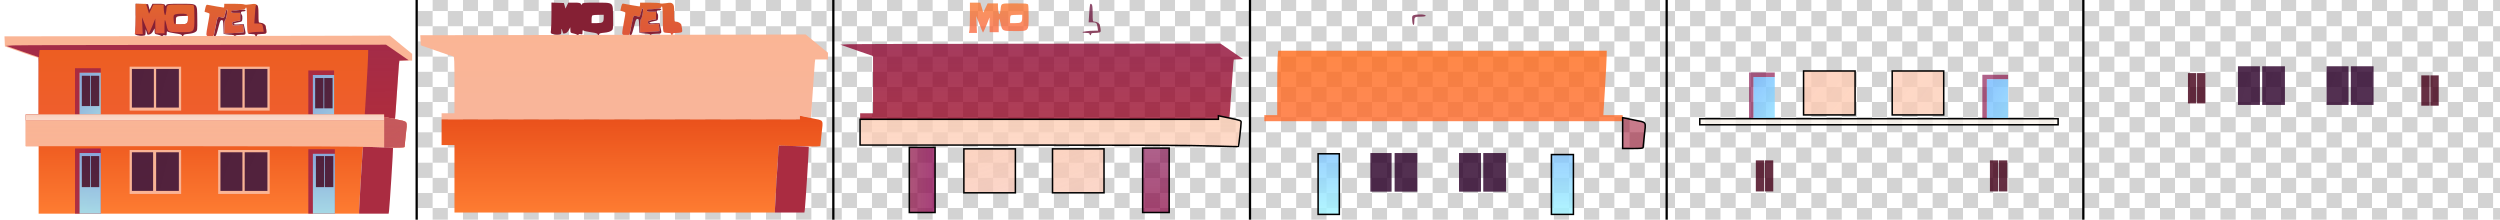 <?xml version="1.0" encoding="utf-8"?>
<!-- Generator: Adobe Illustrator 26.5.0, SVG Export Plug-In . SVG Version: 6.00 Build 0)  -->
<svg version="1.1" id="图层_1" xmlns="http://www.w3.org/2000/svg" xmlns:xlink="http://www.w3.org/1999/xlink" x="0px" y="0px"
	 viewBox="0 0 3300 290" style="enable-background:new 0 0 3300 290;" xml:space="preserve">
<style type="text/css">
	.st0{fill:none;}
	.st1{fill:#D3D3D3;}
	.st2{fill:url(#SVGID_00000125577047000127133540000004583189599086471103_);}
	.st3{fill:none;stroke:#000000;stroke-width:3;stroke-miterlimit:10;}
	.st4{fill:url(#region-1-1_00000032626288611619599410000017488224593993057712_);}
	.st5{fill:url(#region-1-2_00000003071932772495848300000004859561968041367703_);}
	.st6{fill:url(#region-1-3_00000021807741905308157200000015982123823163248297_);}
	.st7{fill:url(#region-1-4_00000126316932442604219550000008539336536780424607_);}
	.st8{fill:url(#region-1-5_00000180324212648315514950000008160604865225385861_);}
	.st9{fill:url(#region-1-6_00000043444515896692065330000016902674615925455490_);}
	.st10{fill:url(#region-2-1_00000083067151957718502820000007524323067831623065_);}
	.st11{fill:url(#region-2-2_00000000213104143214757760000005685897996734011790_);}
	.st12{fill:url(#region-2-3_00000074425143628126008500000015972767057718938498_);}
	.st13{fill:url(#region-2-4_00000134248969728563228990000005032046837236665775_);}
	.st14{fill:url(#region-2-5_00000124880216521131917260000010125173142783233718_);}
	.st15{fill:url(#region-2-6_00000047055742716040231770000016847925957978786720_);}
	.st16{fill:url(#region-2-7_00000098938123581274922590000017257012696521653432_);}
	.st17{fill:url(#region-2-8_00000067210296354325326290000007644901682711675778_);}
	.st18{fill:url(#region-3-1_00000163042501151678855040000003932324023285803161_);}
	.st19{fill:url(#region-3-2_00000087378940927997382740000006286425321746450837_);}
	.st20{fill:url(#region-3-3_00000016072743561351722830000016726857406370433179_);}
	.st21{fill:url(#region-3-4_00000107576052499425849210000005234459872321782936_);}
	.st22{fill:url(#region-3-5_00000178207259475504513960000003410838640147911350_);}
	.st23{fill:url(#region-3-6_00000026880686291100462950000015531721539703254425_);}
	.st24{fill:url(#region-3-7_00000153692725058814393520000011883191859406989719_);}
	.st25{fill:url(#region-3-8_00000075158407794073739850000002699257133943846563_);}
	.st26{fill:url(#region-3-9_00000096749513632289912220000012044470409395551898_);}
	.st27{fill:url(#region-4-1_00000128447910792867920130000013273098030728651407_);}
	.st28{fill:url(#region-4-2_00000013173481027814963210000001260774589811142811_);}
	.st29{fill:url(#region-4-3_00000139269549498451815430000017343443350248866457_);}
	.st30{fill:url(#region-4-4_00000183247487691171759360000000497131485366377379_);}
	.st31{fill:url(#region-4-5_00000049912172279935241410000017379714327918250118_);}
	.st32{fill:url(#region-4-6_00000017475622476877438950000012532358310839229589_);}
	.st33{fill:url(#region-4-7_00000052102170847331316190000006537240911161259415_);}
	.st34{fill:url(#region-4-8_00000079481301421852100840000012650823626469357737_);}
	.st35{fill:url(#region-4-9_00000136378484159885378810000015372948879530586275_);}
	.st36{fill:url(#region-4-10_00000114767285159593499960000006968786866009531276_);}
	.st37{fill:url(#region-4-11_00000078734230248538523130000013946932674963773868_);}
	.st38{fill:url(#region-5-1_00000103943387571820945340000014184970392783338653_);}
	.st39{fill:url(#region-5-2_00000108292048809627305720000007118336197605353856_);}
	.st40{fill:url(#region-5-3_00000176758284374454795500000006616926499250676367_);}
	.st41{fill:url(#region-5-4_00000002362269455462726510000008196302667319678888_);}
	.st42{fill:url(#region-5-5_00000164513981858396786290000016886382084351993504_);}
	.st43{fill:url(#region-5-6_00000133500920266803420910000007231736973413879468_);}
	.st44{fill:url(#region-5-7_00000107567852680585174780000004958275015390464952_);}
	.st45{fill:url(#region-5-8_00000167366322983863043400000006845442472069871025_);}
	.st46{fill:url(#region-1-1_00000153663390413523675230000005586805614035038890_);}
	.st47{fill:url(#region-1-2_00000090286971158726736990000000972424805880161449_);}
	.st48{fill:url(#region-1-3_00000150093828881278866150000016674662089056091315_);}
	.st49{fill:url(#region-1-4_00000074412799376030515190000000105821823463271340_);}
	.st50{fill:url(#region-1-5_00000153691247297336795500000017520684462776307891_);}
	.st51{fill:url(#region-1-6_00000069380928492594333810000012599955321118680978_);}
	.st52{fill:url(#region-2-1_00000030469937591030281650000009916965938985957518_);}
	.st53{fill:url(#region-2-2_00000150807280099977733130000016943580770827820185_);}
	.st54{fill:url(#region-2-3_00000001649057691577698550000012189623437795968175_);}
	
		.st55{fill:url(#region-2-4_00000109019507127718051250000001522266068346074026_);stroke:#000000;stroke-width:2;stroke-miterlimit:10;}
	
		.st56{fill:url(#region-2-5_00000080171373986429335560000008797828591899098010_);stroke:#000000;stroke-width:2;stroke-miterlimit:10;}
	
		.st57{fill:url(#region-2-6_00000077311219536489731980000002335160305439700659_);stroke:#000000;stroke-width:2;stroke-miterlimit:10;}
	
		.st58{fill:url(#region-2-7_00000041284335282372265410000011821823745710909110_);stroke:#000000;stroke-width:2;stroke-miterlimit:10;}
	
		.st59{fill:url(#region-2-8_00000055708689654826191900000009797858248498600100_);stroke:#000000;stroke-width:2;stroke-miterlimit:10;}
	.st60{fill:url(#region-3-1_00000094592600847476609930000008903542100977766301_);}
	.st61{fill:url(#region-3-2_00000145041442055561515560000015899458156893168572_);}
	
		.st62{fill:url(#region-3-3_00000161615511312729952130000002351244183121043645_);stroke:#000000;stroke-width:2;stroke-miterlimit:10;}
	.st63{fill:url(#region-3-4_00000112596633220791132080000000168300744323438780_);}
	.st64{fill:url(#region-3-5_00000049915726351615544590000005969143232708420287_);}
	.st65{fill:url(#region-3-6_00000062897552789317394500000004194735872789026730_);}
	.st66{fill:url(#region-3-7_00000081633225235432781690000013292563418513030063_);}
	
		.st67{fill:url(#region-3-8_00000065784715572510686680000011659473214570363525_);stroke:#000000;stroke-width:2;stroke-miterlimit:10;}
	
		.st68{fill:url(#region-3-9_00000116941983733730129310000009786429918162737035_);stroke:#000000;stroke-width:2;stroke-miterlimit:10;}
	
		.st69{fill:url(#region-4-1_00000168093127853956245820000012074796428638838698_);stroke:#000000;stroke-width:2;stroke-miterlimit:10;}
	
		.st70{fill:url(#region-4-2_00000101799348150263683870000001586546761071020672_);stroke:#000000;stroke-width:2;stroke-miterlimit:10;}
	.st71{fill:url(#region-4-3_00000017476585709017844990000000427956544231761839_);}
	.st72{fill:url(#region-4-4_00000075159606610617920460000004636934826107346333_);}
	.st73{fill:url(#region-4-5_00000044900204642932219080000011008571947055116438_);}
	.st74{fill:url(#region-4-6_00000176744907578676679820000000708754376284238742_);}
	
		.st75{fill:url(#region-4-7_00000000218756108048439640000017151714213258522039_);stroke:#000000;stroke-width:2;stroke-miterlimit:10;}
	.st76{fill:url(#region-4-8_00000142889303981568460790000016521653793769315990_);}
	.st77{fill:url(#region-4-9_00000137824936186268279950000002111939187768030649_);}
	.st78{fill:url(#region-4-10_00000026841455689984025870000007638375018105612703_);}
	.st79{fill:url(#region-4-11_00000115493067676783914880000008386511902170301600_);}
	.st80{fill:url(#region-5-1_00000044171494167902585060000010635720074244937096_);}
	.st81{fill:url(#region-5-2_00000176735210175699371710000011630267812208802710_);}
	.st82{fill:url(#region-5-3_00000159456998125419921100000007716752795755308693_);}
	.st83{fill:url(#region-5-4_00000109722609441030588180000014561096648040557207_);}
	.st84{fill:url(#region-5-5_00000008847104438737547270000011641908653284297627_);}
	.st85{fill:url(#region-5-6_00000023248315020321364110000013393540507066367415_);}
	.st86{fill:url(#region-5-7_00000066504125933638061990000007897968019477712557_);}
	.st87{fill:url(#region-5-8_00000065764958835314203250000001113851737876232894_);}
</style>
<pattern  y="290" width="40" height="40" patternUnits="userSpaceOnUse" id="SVGID_1_" viewBox="0 -40 40 40" style="overflow:visible;">
	<g>
		<rect y="-40" class="st0" width="40" height="40"/>
		<g>
			<rect y="-40" class="st0" width="40" height="40"/>
			<rect y="-40" class="st0" width="40" height="40"/>
			<rect y="-20" class="st1" width="20" height="20"/>
			<rect x="20" y="-40" class="st1" width="20" height="20"/>
		</g>
	</g>
</pattern>
<g id="图层_2_00000056390489829477208520000004757103752857937848_">
	
		<pattern  id="SVGID_00000096033468216069474860000001796699386610614171_" xlink:href="#SVGID_1_" patternTransform="matrix(1 0 0 -1 1391 -16655.24)">
	</pattern>
	<rect x="550" style="fill:url(#SVGID_00000096033468216069474860000001796699386610614171_);" width="2750" height="290"/>
	<line class="st3" x1="550" y1="0" x2="550" y2="290"/>
	<line class="st3" x1="1100" y1="0" x2="1100" y2="290"/>
	<line class="st3" x1="1650" y1="0" x2="1650" y2="290"/>
	<line class="st3" x1="2200" y1="0" x2="2200" y2="290"/>
	<line class="st3" x1="2750" y1="0" x2="2750" y2="290"/>
</g>
<g id="图层_1_00000078731975332782558640000016180540898600559277_">
	<g id="layer-1">
		
			<linearGradient id="region-1-1_00000163046355658188786000000008807497574933426586_" gradientUnits="userSpaceOnUse" x1="288.73" y1="-93.397" x2="289.256" y2="-94.606" gradientTransform="matrix(82.284 0 0 -43.1 -23560.703 -4024.8)">
			<stop  offset="0" style="stop-color:#852034;stop-opacity:0.994"/>
			<stop  offset="1" style="stop-color:#852034;stop-opacity:0.994"/>
		</linearGradient>
		<path id="region-1-1" style="fill:url(#region-1-1_00000163046355658188786000000008807497574933426586_);" d="M179.1,20.8
			c0,8.8-0.3,17.9-0.6,20.4c-0.6,4.3-0.6,4.4,2.7,5.4c1.9,0.6,5.1,0.9,7.2,0.6c3.6-0.4,3.7-0.5,3.8-4.6l0.1-4.1l1.1,3.5
			c1.3,4.5,1,4.2,4.1,3.4c1.7-0.4,3.4-2,4.6-4.3l1.9-3.6l0.1,3.7c0,3.5,0.2,3.7,3.8,4.4c2,0.4,4.3,1.2,5.1,1.8
			c1.1,0.8,1.5,0.8,1.8-0.1c0.3-0.8,1.4-1.1,2.9-0.7c2.2,0.6,2.4,0.3,2.4-2.6c0-2.5,0.3-3,1.3-2.2c0.7,0.6,5.2,1.6,10,2.3
			c6,0.8,8.7,1.6,8.7,2.6c0,0.7,0.5,1.3,1,1.3c0.6,0,1-0.6,1-1.4c0-0.9,2-1.5,6.7-1.9c4.3-0.4,7.7-1.4,9.3-2.6
			c2.5-1.8,2.5-1.9,2.3-17.7C260.1,3.8,261.6,5.1,237.9,5c-15.9,0-17.8,0.2-18.4,1.7c-0.6,1.7-0.7,1.7-1.6,0
			c-0.8-1.4-2.4-1.7-8.8-1.7h-7.8l-1.9,3.9l-1.9,4l-1-3.7l-1.1-3.7l-8.2-0.3L179,4.9v15.9H179.1z M248.1,24.6c0,6.4-1.2,7.4-9,7.4
			h-7v-4.9c0-3,0.5-5.1,1.3-5.4c0.6-0.3,4.2-0.6,8-0.6l6.7-0.1V24.6z"/>
		
			<linearGradient id="region-1-2_00000127020609350273473250000000816039120279667348_" gradientUnits="userSpaceOnUse" x1="288.974" y1="-93.535" x2="288.974" y2="-94.535" gradientTransform="matrix(81.665 0 0 -43 -23288.207 -4017)">
			<stop  offset="0" style="stop-color:#DF632E;stop-opacity:0.991"/>
			<stop  offset="1" style="stop-color:#DF5539;stop-opacity:0.991"/>
		</linearGradient>
		<path id="region-1-2" style="fill:url(#region-1-2_00000127020609350273473250000000816039120279667348_);" d="M296,7.5
			c0,1.4-0.3,2.5-0.7,2.5c-1,0-16.7-2.7-20.4-3.5c-2.4-0.6-2.7-0.2-3.8,3.9c-0.6,2.5-1.1,4.7-1.1,5c0,0.2,1.3,0.7,3,1.1
			c1.6,0.4,3.2,1.1,3.5,1.5c0.3,0.5-0.6,6.6-2,13.5s-2.3,13.5-2,14.5c0.5,1.6,1.5,2,5,2c3.8,0,4.5-0.3,4.9-2.3
			c0.3-1.2,1.5-7.1,2.7-13c2.4-11.9,1.8-11.3,9.1-9.1c1.3,0.4,1.9-0.7,2.9-5.1c1.3-6,2.9-8.2,2.9-4.1S298,27,297,27
			c-0.5,0-0.9,3.9-0.9,8.6v8.7l12.7-0.7c7-0.4,12.9-0.8,13-1c0.2-0.1,0-2.4-0.4-5.1l-0.6-4.8l-6.9,0.7c-3.9,0.3-6.8,0.2-6.8-0.3
			s-0.3-1.6-0.6-2.4c-0.4-1.2,0.8-1.8,5-2.7l5.6-1.1v-5V17h-6c-4.5,0-6-0.4-6-1.4c0-1.1,2.2-1.6,9.1-2.2c6.2-0.4,9.2-1.1,9.6-2
			c1.6-4.2,2.3,0.4,2.3,14.9c0,11.3,0.4,16.7,1.2,17.5c0.7,0.7,3.1,1.2,5.5,1.2c3.2,0,4.3,0.4,4.3,1.5c0,0.8,0.5,1.5,1,1.5
			c0.6,0,1-0.7,1-1.5c0-1.1,1.1-1.5,4.3-1.5c2.3,0,5.2-0.3,6.5-0.6c2.3-0.7,2.4-1.5,0.7-10c-0.5-2.2-4.3-4.4-7.5-4.4
			c-1.9,0-2-0.8-2-10.8c0-9.6-0.2-11.1-2-12.7s-2.8-1.7-8.8-0.8c-3.8,0.6-7.1,0.7-7.7,0.2C322,5.4,315.9,5,308.9,5H296V7.5z"/>
		
			<linearGradient id="region-1-3_00000083772328976060778530000011779690541814306176_" gradientUnits="userSpaceOnUse" x1="285.234" y1="-96.813" x2="285.9" y2="-97.891" gradientTransform="matrix(41.721 0 0 -35.733 -11612.325 -3450.193)">
			<stop  offset="0" style="stop-color:#852135;stop-opacity:0.998"/>
			<stop  offset="1" style="stop-color:#852135;stop-opacity:0.998"/>
		</linearGradient>
		<path id="region-1-3" style="fill:url(#region-1-3_00000083772328976060778530000011779690541814306176_);" d="M299,12.5
			c-0.4,0.5-1.2,3.4-1.9,6.3c-0.9,4.1-1.6,5.2-2.9,4.8c-7.2-2.2-6.6-2.8-9,9.1c-1.2,5.9-2.4,11.8-2.7,13c-0.3,1.6,0,2.3,1,2.3
			c1.5,0,2.1-1.6,5.6-15c1.3-5.2,2-6.5,3.6-6.5c1.7,0,1.9,0.9,2.2,9.1l0.3,9.1l3.7,0.7c2,0.3,5.1,0.6,6.9,0.6c1.7,0,3.4,0.6,3.7,1.2
			c0.5,1,0.7,1,1.2,0c0.4-0.8,2.8-1.2,7-1.2c7.3,0,7.3,0,5.2-9l-1.2-5.2l-6.8,0.4c-8.4,0.6-8.8-1.2-0.7-2.7c5.3-1,5.4-1.1,5.7-4.9
			c0.2-2.1-0.1-4.3-0.7-4.9c-0.6-0.6-1.1-1.9-1.1-2.9c0-1.3,0.8-1.8,3-1.8c1.8,0,3-0.5,3-1.3c0-1-1.5-1.1-6.7-0.6
			c-3.8,0.5-8,0.8-9.5,0.8c-1.8,0.1-2.8,0.6-2.8,1.6c0,1.2,1.3,1.5,6,1.5h6v4.9v5l-5.6,1.1c-4.2,0.9-5.4,1.5-5,2.7
			c0.3,0.8,0.6,1.9,0.6,2.4s2.9,0.6,6.8,0.3l6.9-0.7l0.6,4.8c0.4,2.7,0.6,5,0.4,5.1c-0.1,0.2-6,0.6-13,1L296,44.3v-8.7
			c0-4.7,0.4-8.6,0.9-8.6c1.2,0,3.4-10.1,2.9-13.2C299.6,12.5,299.2,11.9,299,12.5z"/>
		
			<linearGradient id="region-1-4_00000011717628739153333330000005147614115694434221_" gradientUnits="userSpaceOnUse" x1="291.965" y1="-83.348" x2="291.965" y2="-84.348" gradientTransform="matrix(538.1 0 0 -112 -156831.328 -9288)">
			<stop  offset="0" style="stop-color:#FAB494;stop-opacity:0.993"/>
			<stop  offset="1" style="stop-color:#F8B499;stop-opacity:0.994"/>
		</linearGradient>
		<path id="region-1-4" style="fill:url(#region-1-4_00000011717628739153333330000005147614115694434221_);" d="M180.2,47.7L5.9,48
			l0.3,6.6l0.3,6.7l20.9,7.3C38.9,72.7,48.9,76,49.6,76c1.2,0,1.4,6.6,1.4,37.5V151h-8.5H34v4v4h236.5H507v-2.4v-2.3l7.1,1.4
			c3.9,0.8,7.2,1.3,7.3,1.1c0.2-0.1,1.3-15.4,2.5-33.8s2.4-35.6,2.7-38.3l0.6-4.7h8.4h8.4v-4.4v-4.5l-14.7-12L514.7,47l-80.1,0.2
			C390.5,47.4,276.1,47.6,180.2,47.7z"/>
		
			<linearGradient id="region-1-5_00000093171056660137598920000003802835005942494115_" gradientUnits="userSpaceOnUse" x1="291.927" y1="-82.568" x2="291.927" y2="-83.568" gradientTransform="matrix(502.87 0 0 -127.7 -146515.969 -10389.605)">
			<stop  offset="0" style="stop-color:#E94E19;stop-opacity:0.992"/>
			<stop  offset="1" style="stop-color:#FE7B30;stop-opacity:0.992"/>
		</linearGradient>
		<path id="region-1-5" style="fill:url(#region-1-5_00000093171056660137598920000003802835005942494115_);" d="M507.1,156.6v2.4
			H270.5H34v17v17h8.5H51v44.5V282h211.5H474v-3.8c0-4.5,3.7-66.7,4.6-77.1l0.6-7.3l27.4,0.7c22.8,0.6,27.4,0.5,27.4-0.6
			c0-0.8,0.7-7.5,1.5-14.9c2.2-20.7,4-18-13.5-21.6l-15-3.1v2.3H507.1z"/>
		
			<linearGradient id="region-1-6_00000053511651886864514020000003257536311536829093_" gradientUnits="userSpaceOnUse" x1="286.002" y1="-85.005" x2="286.111" y2="-86.012" gradientTransform="matrix(44.723 0 0 -88.3 -12297.177 -7316.399)">
			<stop  offset="0" style="stop-color:#A92A3F;stop-opacity:0.993"/>
			<stop  offset="1" style="stop-color:#A92A3F;stop-opacity:0.994"/>
		</linearGradient>
		<path id="region-1-6" style="fill:url(#region-1-6_00000053511651886864514020000003257536311536829093_);" d="M478.6,201.1
			c-0.9,10.4-4.6,72.6-4.6,77.1v3.8h19.5H513l0.5-3.3c0.8-5.3,5.7-82.9,5.3-83.4c-0.3-0.2-9.3-0.7-20-1l-19.5-0.6L478.6,201.1z"/>
	</g>
	<g id="layer-2">
		
			<linearGradient id="region-2-1_00000163050309210386670050000001826713912581829254_" gradientUnits="userSpaceOnUse" x1="288.846" y1="-94.775" x2="288.846" y2="-95.775" gradientTransform="matrix(78.8 0 0 -40 -22543.9 -3786)">
			<stop  offset="0" style="stop-color:#F8772D;stop-opacity:0.787"/>
			<stop  offset="1" style="stop-color:#FA663D;stop-opacity:0.772"/>
		</linearGradient>
		<path id="region-2-1" style="fill:url(#region-2-1_00000163050309210386670050000001826713912581829254_);" d="M179.1,21.2
			c0,9-0.3,18-0.6,20l-0.7,3.8h5.3h5.3l-0.5-11.2l-0.5-11.1l4.2,10.6c2.3,5.9,4.4,10.9,4.7,11.2c0.2,0.3,2.3-4.1,4.6-9.7l4.1-10.3
			v9.7l0.1,9.8h6h6v-9.2c0-5,0.3-8.8,0.7-8.4s1.3,3.5,2,6.8c1.9,9.2,2,9.3,18.3,9.3c18.9,0,18.4,0.5,18.5-18.7
			c0-7.9-0.3-15.1-0.7-16.1c-0.7-1.5-2.5-1.7-17.7-1.7c-19,0-17.7-0.6-18.7,8.6c-0.4,3-1,5.4-1.4,5.4c-1,0-2-5.2-2-10.1V6h-6.8h-6.8
			l-2.9,6l-2.9,6.1l-1.9-6.6l-2-6.5H186h-6.9L179.1,21.2L179.1,21.2z M248.1,24.6c0,6.4-1.2,7.4-9,7.4h-7v-4.9c0-3,0.5-5.1,1.3-5.4
			c0.6-0.3,4.2-0.6,8-0.6l6.7-0.1V24.6z"/>
		
			<linearGradient id="region-2-2_00000105401230650322877760000007545373234631401137_" gradientUnits="userSpaceOnUse" x1="279.947" y1="-94.23" x2="280.915" y2="-95.233" gradientTransform="matrix(24.093 0 0 -41.499 -6419.463 -3899.887)">
			<stop  offset="0" style="stop-color:#620738;stop-opacity:0.713"/>
			<stop  offset="1" style="stop-color:#6F1534;stop-opacity:0.798"/>
		</linearGradient>
		<path id="region-2-2" style="fill:url(#region-2-2_00000105401230650322877760000007545373234631401137_);" d="M337.6,7.5
			c-0.3,0.9-0.9,6.5-1.2,12.5l-0.7,11h4.4c5.8,0,6.5,0.6,7.3,6.2l0.7,4.8h-4.4c-7.4,0-16.7,1.2-16.1,2.1c0.3,0.5,2.5,0.9,5,0.9
			c3.2,0,4.4,0.4,4.4,1.5c0,0.8,0.5,1.5,1,1.5c0.6,0,1-0.7,1-1.5c0-1.1,1.1-1.5,4.3-1.5c2.3,0,5.2-0.3,6.5-0.6
			c2.3-0.7,2.4-1.5,0.7-10c-0.5-2.2-4.3-4.4-7.5-4.4c-1.9,0-2-0.8-2-10.9c0-8-0.4-11.2-1.4-12C338.5,6.2,338.1,6.3,337.6,7.5z"/>
		
			<linearGradient id="region-2-3_00000000194891950999086370000013222210146715216805_" gradientUnits="userSpaceOnUse" x1="291.957" y1="-84.107" x2="291.963" y2="-85.15" gradientTransform="matrix(531.5 0 0 -100 -154902.094 -8352)">
			<stop  offset="0" style="stop-color:#8E0A35;stop-opacity:0.802"/>
			<stop  offset="1" style="stop-color:#96001F;stop-opacity:0.756"/>
		</linearGradient>
		<path id="region-2-3" style="fill:url(#region-2-3_00000000194891950999086370000013222210146715216805_);" d="M17.7,59.9
			l-9.8,0.6L29.4,68L51,75.5v37.7V151h-8.5H34v4v4h236.5H507v-2.4v-2.3l7.1,1.4c3.9,0.8,7.2,1.3,7.3,1.1c0.2-0.1,1.3-15.4,2.5-33.8
			s2.4-35.6,2.7-38.2l0.6-4.7l6.1-0.3l6.1-0.3l-14.9-10.3L509.6,59l-241.1,0.2C136.1,59.3,23.1,59.6,17.7,59.9z"/>
		
			<linearGradient id="region-2-4_00000113352000235335861540000013073250628066331313_" gradientUnits="userSpaceOnUse" x1="291.927" y1="-94.469" x2="291.928" y2="-95.485" gradientTransform="matrix(503 0 0 -40.702 -146554 -3690.768)">
			<stop  offset="0" style="stop-color:#FDCEB4;stop-opacity:0.802"/>
			<stop  offset="1" style="stop-color:#FDCEB8;stop-opacity:0.769"/>
		</linearGradient>
		<path id="region-2-4" style="fill:url(#region-2-4_00000113352000235335861540000013073250628066331313_);" d="M507.1,156.6v2.4
			H270.5H34v17v17h214.8c146.8,0,225.7,0.3,249.4,1.2c19.1,0.6,35,1,35.2,0.7c0.5-0.5,3.6-28.5,3.6-32.3c0-1.9-1.4-2.4-15-5.2
			l-15-3.1v2.3H507.1z"/>
		
			<linearGradient id="region-2-5_00000121266080294662563040000007507076507935823769_" gradientUnits="userSpaceOnUse" x1="283.526" y1="-85.763" x2="284.738" y2="-85.774" gradientTransform="matrix(34 0 0 -86 -9541 -7137)">
			<stop  offset="0" style="stop-color:#901849;stop-opacity:0.736"/>
			<stop  offset="1" style="stop-color:#900E5D;stop-opacity:0.814"/>
		</linearGradient>
		<path id="region-2-5" style="fill:url(#region-2-5_00000121266080294662563040000007507076507935823769_);" d="M99,239v43h17h17
			v-43v-43h-17H99V239z"/>
		
			<linearGradient id="region-2-6_00000073697991022952389350000006565827324142342314_" gradientUnits="userSpaceOnUse" x1="284.271" y1="-85.365" x2="284.271" y2="-86.365" gradientTransform="matrix(35 0 0 -85 -9525 -7059)">
			<stop  offset="0" style="stop-color:#861251;stop-opacity:0.666"/>
			<stop  offset="1" style="stop-color:#8E114B;stop-opacity:0.758"/>
		</linearGradient>
		<path id="region-2-6" style="fill:url(#region-2-6_00000073697991022952389350000006565827324142342314_);" d="M407,239.5V282
			h17.5H442v-42.5V197h-17.5H407V239.5z"/>
		
			<linearGradient id="region-2-7_00000142879103161938861330000000376459984703317904_" gradientUnits="userSpaceOnUse" x1="288.057" y1="-89.157" x2="288.433" y2="-90.24" gradientTransform="matrix(68 0 0 -58 -19397 -4979)">
			<stop  offset="0" style="stop-color:#FBC9B2;stop-opacity:0.803"/>
			<stop  offset="1" style="stop-color:#FAC8B7;stop-opacity:0.757"/>
		</linearGradient>
		<path id="region-2-7" style="fill:url(#region-2-7_00000142879103161938861330000000376459984703317904_);" d="M171.1,227v29h34
			h34v-29v-29h-34h-34V227z"/>
		
			<linearGradient id="region-2-8_00000065040407367717324000000013103510288992151458_" gradientUnits="userSpaceOnUse" x1="288.012" y1="-89.155" x2="288.467" y2="-90.242" gradientTransform="matrix(68 0 0 -58 -19280 -4979)">
			<stop  offset="0" style="stop-color:#FBC9B2;stop-opacity:0.802"/>
			<stop  offset="1" style="stop-color:#FAC9B7;stop-opacity:0.755"/>
		</linearGradient>
		<path id="region-2-8" style="fill:url(#region-2-8_00000065040407367717324000000013103510288992151458_);" d="M288,227v29h34h34
			v-29v-29h-34h-34V227z"/>
	</g>
	<g id="layer-3">
		
			<linearGradient id="region-3-1_00000080185772691722628140000004068790979946924679_" gradientUnits="userSpaceOnUse" x1="276.097" y1="-128.03" x2="276.823" y2="-129.112" gradientTransform="matrix(17.974 0 0 -13.911 -4731.207 -1764.098)">
			<stop  offset="0" style="stop-color:#670C37;stop-opacity:0.746"/>
			<stop  offset="1" style="stop-color:#6C1235;stop-opacity:0.782"/>
		</linearGradient>
		<path id="region-3-1" style="fill:url(#region-3-1_00000080185772691722628140000004068790979946924679_);" d="M231.2,19
			c-2.1,0.9-2.3,1.5-2,6.7c0.4,7.4,2.8,8.7,2.8,1.5c0-5.8,0.5-6.2,9.1-6.2c5.7,0,7.7-1.1,4.3-2.4C243.1,17.7,233.9,18,231.2,19z"/>
		
			<linearGradient id="region-3-2_00000019655553782560276330000010827182778438501004_" gradientUnits="userSpaceOnUse" x1="291.891" y1="-84.645" x2="291.891" y2="-85.645" gradientTransform="matrix(473 0 0 -93 -137794 -7806)">
			<stop  offset="0" style="stop-color:#FF6A18;stop-opacity:0.802"/>
			<stop  offset="1" style="stop-color:#FF6A2A;stop-opacity:0.799"/>
		</linearGradient>
		<path id="region-3-2" style="fill:url(#region-3-2_00000019655553782560276330000010827182778438501004_);" d="M51.6,73.7
			C51.3,77.9,51,97,51,116.2V151h-8.5H34v4v4h236.5H507v-4v-4h-12.8h-12.7l2.2-35.8c1.2-19.6,2.2-38.7,2.2-42.5L486,66H269.1H52.3
			L51.6,73.7z"/>
		
			<linearGradient id="region-3-3_00000122711237045205260650000017008800280193177489_" gradientUnits="userSpaceOnUse" x1="282.588" y1="-94.381" x2="282.989" y2="-95.416" gradientTransform="matrix(29.87 0 0 -40.7 -7926.965 -3690.601)">
			<stop  offset="0" style="stop-color:#9A0B2A;stop-opacity:0.542"/>
			<stop  offset="1" style="stop-color:#9E1330;stop-opacity:0.57"/>
		</linearGradient>
		<path id="region-3-3" style="fill:url(#region-3-3_00000122711237045205260650000017008800280193177489_);" d="M507.1,174.6V195
			h13.5c10.1,0,13.5-0.3,13.5-1.3c0-0.6,0.7-7.3,1.5-14.7c2.2-20.7,4-18-13.5-21.6l-15-3.1L507.1,174.6L507.1,174.6z"/>
		
			<linearGradient id="region-3-4_00000032609579219016489940000014757553191585303945_" gradientUnits="userSpaceOnUse" x1="281.614" y1="-91.224" x2="283.682" y2="-91.968" gradientTransform="matrix(28 0 0 -51 -7714 -4437)">
			<stop  offset="0" style="stop-color:#2B0029;stop-opacity:0.814"/>
			<stop  offset="1" style="stop-color:#2B0029;stop-opacity:0.814"/>
		</linearGradient>
		<path id="region-3-4" style="fill:url(#region-3-4_00000032609579219016489940000014757553191585303945_);" d="M174.1,226.5V252
			h14h14v-25.5V201h-14h-14V226.5z"/>
		
			<linearGradient id="region-3-5_00000147197086541282698440000016614516501281020825_" gradientUnits="userSpaceOnUse" x1="282.298" y1="-91.18" x2="284.157" y2="-91.984" gradientTransform="matrix(30 0 0 -51 -8266 -4437)">
			<stop  offset="0" style="stop-color:#2B0029;stop-opacity:0.814"/>
			<stop  offset="1" style="stop-color:#2B0029;stop-opacity:0.813"/>
		</linearGradient>
		<path id="region-3-5" style="fill:url(#region-3-5_00000147197086541282698440000016614516501281020825_);" d="M206.1,226.5V252
			h15h15v-25.5V201h-15h-15V226.5z"/>
		
			<linearGradient id="region-3-6_00000139263798508514526360000009091185060481350279_" gradientUnits="userSpaceOnUse" x1="281.984" y1="-91.083" x2="283.493" y2="-92.006" gradientTransform="matrix(29 0 0 -51 -7889 -4437)">
			<stop  offset="0" style="stop-color:#2B0029;stop-opacity:0.814"/>
			<stop  offset="1" style="stop-color:#2B0029;stop-opacity:0.813"/>
		</linearGradient>
		<path id="region-3-6" style="fill:url(#region-3-6_00000139263798508514526360000009091185060481350279_);" d="M291,226.5V252
			h14.5H320v-25.5V201h-14.5H291V226.5z"/>
		
			<linearGradient id="region-3-7_00000014605016675229592380000015715014002276184498_" gradientUnits="userSpaceOnUse" x1="282.349" y1="-91.005" x2="283.577" y2="-91.977" gradientTransform="matrix(30 0 0 -51 -8149 -4437)">
			<stop  offset="0" style="stop-color:#2B0029;stop-opacity:0.814"/>
			<stop  offset="1" style="stop-color:#2B0029;stop-opacity:0.813"/>
		</linearGradient>
		<path id="region-3-7" style="fill:url(#region-3-7_00000014605016675229592380000015715014002276184498_);" d="M323,226.5V252h15
			h15v-25.5V201h-15h-15V226.5z"/>
		
			<linearGradient id="region-3-8_00000151542933011624810120000013592178846850112668_" gradientUnits="userSpaceOnUse" x1="282.214" y1="-85.888" x2="282.214" y2="-86.888" gradientTransform="matrix(28 0 0 -80 -7783 -6669)">
			<stop  offset="0" style="stop-color:#83C7FF;stop-opacity:0.804"/>
			<stop  offset="1" style="stop-color:#A6F6FF;stop-opacity:0.859"/>
		</linearGradient>
		<path id="region-3-8" style="fill:url(#region-3-8_00000151542933011624810120000013592178846850112668_);" d="M105,242v40h14h14
			v-40v-40h-14h-14V242z"/>
		
			<linearGradient id="region-3-9_00000018203609004778648470000008940498390562341512_" gradientUnits="userSpaceOnUse" x1="282.569" y1="-86" x2="282.569" y2="-87" gradientTransform="matrix(29 0 0 -79 -7767 -6591)">
			<stop  offset="0" style="stop-color:#82C5FF;stop-opacity:0.803"/>
			<stop  offset="1" style="stop-color:#A5F4FF;stop-opacity:0.865"/>
		</linearGradient>
		<path id="region-3-9" style="fill:url(#region-3-9_00000018203609004778648470000008940498390562341512_);" d="M413,242.5V282
			h14.5H442v-39.5V203h-14.5H413V242.5z"/>
	</g>
	<g id="layer-4">
		
			<linearGradient id="region-4-1_00000045581132903913561060000010134020522566134180_" gradientUnits="userSpaceOnUse" x1="287.693" y1="-89.365" x2="288.945" y2="-90.225" gradientTransform="matrix(68 0 0 -58 -19397 -5089)">
			<stop  offset="0" style="stop-color:#FDC9B2;stop-opacity:0.801"/>
			<stop  offset="1" style="stop-color:#FDCCB3;stop-opacity:0.778"/>
		</linearGradient>
		<path id="region-4-1" style="fill:url(#region-4-1_00000045581132903913561060000010134020522566134180_);" d="M171.1,117v29h34
			h34v-29V88h-34h-34V117z"/>
		
			<linearGradient id="region-4-2_00000044871267744048172200000017416286813791701687_" gradientUnits="userSpaceOnUse" x1="287.688" y1="-89.373" x2="288.956" y2="-90.221" gradientTransform="matrix(68 0 0 -58 -19280 -5089)">
			<stop  offset="0" style="stop-color:#FDCBB5;stop-opacity:0.785"/>
			<stop  offset="1" style="stop-color:#FDCEB6;stop-opacity:0.765"/>
		</linearGradient>
		<path id="region-4-2" style="fill:url(#region-4-2_00000044871267744048172200000017416286813791701687_);" d="M288,117v29h34h34
			v-29V88h-34h-34V117z"/>
		
			<linearGradient id="region-4-3_00000122706580784396473090000007606182793521195937_" gradientUnits="userSpaceOnUse" x1="283.427" y1="-88.919" x2="285.408" y2="-89.698" gradientTransform="matrix(34 0 0 -61 -9541 -5318)">
			<stop  offset="0" style="stop-color:#841050;stop-opacity:0.641"/>
			<stop  offset="1" style="stop-color:#911A46;stop-opacity:0.736"/>
		</linearGradient>
		<path id="region-4-3" style="fill:url(#region-4-3_00000122706580784396473090000007606182793521195937_);" d="M99,120.5V151h3h3
			v-27.5V96h14h14v-3v-3h-17H99V120.5z"/>
		
			<linearGradient id="region-4-4_00000081639045093821383980000010473513046123393957_" gradientUnits="userSpaceOnUse" x1="283.536" y1="-89.254" x2="284.515" y2="-90.256" gradientTransform="matrix(34 0 0 -58 -9233 -5084)">
			<stop  offset="0" style="stop-color:#86124F;stop-opacity:0.656"/>
			<stop  offset="1" style="stop-color:#921B46;stop-opacity:0.745"/>
		</linearGradient>
		<path id="region-4-4" style="fill:url(#region-4-4_00000081639045093821383980000010473513046123393957_);" d="M407,122v29h3h3
			v-26V99h14h14v-3v-3h-17h-17V122z"/>
		
			<linearGradient id="region-4-5_00000006703312681304782050000010816844176836410041_" gradientUnits="userSpaceOnUse" x1="281.78" y1="-89.876" x2="282.577" y2="-90.888" gradientTransform="matrix(28 0 0 -55 -7783 -4850)">
			<stop  offset="0" style="stop-color:#74B7FF;stop-opacity:0.823"/>
			<stop  offset="1" style="stop-color:#90DDFF;stop-opacity:0.854"/>
		</linearGradient>
		<path id="region-4-5" style="fill:url(#region-4-5_00000006703312681304782050000010816844176836410041_);" d="M105,123.5V151h14
			h14v-27.5V96h-14h-14V123.5z"/>
		
			<linearGradient id="region-4-6_00000172413784693350229540000015762998711124253614_" gradientUnits="userSpaceOnUse" x1="281.711" y1="-90.676" x2="282.723" y2="-91.675" gradientTransform="matrix(28 0 0 -52 -7475 -4616)">
			<stop  offset="0" style="stop-color:#75B8FF;stop-opacity:0.827"/>
			<stop  offset="1" style="stop-color:#8BD7FF;stop-opacity:0.848"/>
		</linearGradient>
		<path id="region-4-6" style="fill:url(#region-4-6_00000172413784693350229540000015762998711124253614_);" d="M413,125v26h14h14
			v-26V99h-14h-14V125z"/>
		
			<linearGradient id="region-4-7_00000031187672749855211400000001580514221429233562_" gradientUnits="userSpaceOnUse" x1="291.891" y1="-165.875" x2="291.891" y2="-166.875" gradientTransform="matrix(473 0 0 -8 -137794 -1176)">
			<stop  offset="0" style="stop-color:#F8F1E9;stop-opacity:0.774"/>
			<stop  offset="1" style="stop-color:#FFF9F1;stop-opacity:0.805"/>
		</linearGradient>
		<path id="region-4-7" style="fill:url(#region-4-7_00000031187672749855211400000001580514221429233562_);" d="M34,155v4h236.5
			H507v-4v-4H270.5H34V155z"/>
		
			<linearGradient id="region-4-8_00000064335781038607113570000002677198777823225524_" gradientUnits="userSpaceOnUse" x1="265.759" y1="-94.755" x2="269.563" y2="-95.343" gradientTransform="matrix(11 0 0 -41 -2816 -3662)">
			<stop  offset="0" style="stop-color:#440018;stop-opacity:0.81"/>
			<stop  offset="1" style="stop-color:#420018;stop-opacity:0.819"/>
		</linearGradient>
		<path id="region-4-8" style="fill:url(#region-4-8_00000064335781038607113570000002677198777823225524_);" d="M108,226.5V247h5.5
			h5.5v-20.5V206h-5.5H108V226.5z"/>
		
			<linearGradient id="region-4-9_00000107555179960856630960000004527859133986751649_" gradientUnits="userSpaceOnUse" x1="265.757" y1="-94.752" x2="269.542" y2="-95.356" gradientTransform="matrix(11 0 0 -41 -2804 -3662)">
			<stop  offset="0" style="stop-color:#440018;stop-opacity:0.809"/>
			<stop  offset="1" style="stop-color:#420017;stop-opacity:0.819"/>
		</linearGradient>
		<path id="region-4-9" style="fill:url(#region-4-9_00000107555179960856630960000004527859133986751649_);" d="M120,226.5V247h5.5
			h5.5v-20.5V206h-5.5H120V226.5z"/>
		
			<linearGradient id="region-4-10_00000125588795823332779610000010069766952581813409_" gradientUnits="userSpaceOnUse" x1="266.13" y1="-94.245" x2="266.447" y2="-95.249" gradientTransform="matrix(11 0 0 -41 -2507 -3662)">
			<stop  offset="0" style="stop-color:#440018;stop-opacity:0.81"/>
			<stop  offset="1" style="stop-color:#420018;stop-opacity:0.819"/>
		</linearGradient>
		<path id="region-4-10" style="fill:url(#region-4-10_00000125588795823332779610000010069766952581813409_);" d="M417,226.5V247
			h5.5h5.5v-20.5V206h-5.5H417V226.5z"/>
		
			<linearGradient id="region-4-11_00000057134176824043652240000004806093463964404878_" gradientUnits="userSpaceOnUse" x1="266.127" y1="-94.244" x2="266.448" y2="-95.249" gradientTransform="matrix(11 0 0 -41 -2495 -3662)">
			<stop  offset="0" style="stop-color:#440018;stop-opacity:0.81"/>
			<stop  offset="1" style="stop-color:#420018;stop-opacity:0.819"/>
		</linearGradient>
		<path id="region-4-11" style="fill:url(#region-4-11_00000057134176824043652240000004806093463964404878_);" d="M429,226.5V247
			h5.5h5.5v-20.5V206h-5.5H429V226.5z"/>
	</g>
	<g id="layer-5">
		
			<linearGradient id="region-5-1_00000041295570448013334880000006126755978288534429_" gradientUnits="userSpaceOnUse" x1="281.969" y1="-91.158" x2="283.766" y2="-92.001" gradientTransform="matrix(29 0 0 -51 -8006 -4547)">
			<stop  offset="0" style="stop-color:#2B0029;stop-opacity:0.814"/>
			<stop  offset="1" style="stop-color:#2B0029;stop-opacity:0.813"/>
		</linearGradient>
		<path id="region-5-1" style="fill:url(#region-5-1_00000041295570448013334880000006126755978288534429_);" d="M174.1,116.5V142
			h14.5h14.5v-25.5V91h-14.5h-14.5V116.5z"/>
		
			<linearGradient id="region-5-2_00000160184411972260810290000008631471443076891278_" gradientUnits="userSpaceOnUse" x1="282.305" y1="-91.123" x2="283.956" y2="-92.002" gradientTransform="matrix(30 0 0 -51 -8266 -4547)">
			<stop  offset="0" style="stop-color:#2B002A;stop-opacity:0.814"/>
			<stop  offset="1" style="stop-color:#2B0029;stop-opacity:0.813"/>
		</linearGradient>
		<path id="region-5-2" style="fill:url(#region-5-2_00000160184411972260810290000008631471443076891278_);" d="M206.1,116.5V142
			h15h15v-25.5V91h-15h-15V116.5z"/>
		
			<linearGradient id="region-5-3_00000121987776130057105520000001194051302077784244_" gradientUnits="userSpaceOnUse" x1="281.995" y1="-91.054" x2="283.395" y2="-91.999" gradientTransform="matrix(29 0 0 -51 -7889 -4547)">
			<stop  offset="0" style="stop-color:#2B0029;stop-opacity:0.814"/>
			<stop  offset="1" style="stop-color:#2B0029;stop-opacity:0.813"/>
		</linearGradient>
		<path id="region-5-3" style="fill:url(#region-5-3_00000121987776130057105520000001194051302077784244_);" d="M291,116.5V142
			h14.5H320v-25.5V91h-14.5H291V116.5z"/>
		
			<linearGradient id="region-5-4_00000181049811329830773230000001803520657972042662_" gradientUnits="userSpaceOnUse" x1="282.347" y1="-91.009" x2="283.589" y2="-91.979" gradientTransform="matrix(30 0 0 -51 -8149 -4547)">
			<stop  offset="0" style="stop-color:#2B002A;stop-opacity:0.814"/>
			<stop  offset="1" style="stop-color:#2B0029;stop-opacity:0.813"/>
		</linearGradient>
		<path id="region-5-4" style="fill:url(#region-5-4_00000181049811329830773230000001803520657972042662_);" d="M323,116.5V142h15
			h15v-25.5V91h-15h-15V116.5z"/>
		
			<linearGradient id="region-5-5_00000036955291314095447740000018077314232455698583_" gradientUnits="userSpaceOnUse" x1="265.755" y1="-95.182" x2="269.45" y2="-95.795" gradientTransform="matrix(11 0 0 -40 -2816 -3691)">
			<stop  offset="0" style="stop-color:#440018;stop-opacity:0.81"/>
			<stop  offset="1" style="stop-color:#410018;stop-opacity:0.82"/>
		</linearGradient>
		<path id="region-5-5" style="fill:url(#region-5-5_00000036955291314095447740000018077314232455698583_);" d="M108,120v20h5.5
			h5.5v-20v-20h-5.5H108V120z"/>
		
			<linearGradient id="region-5-6_00000102518756756166649220000013091917977059122307_" gradientUnits="userSpaceOnUse" x1="265.753" y1="-95.177" x2="269.416" y2="-95.81" gradientTransform="matrix(11 0 0 -40 -2804 -3691)">
			<stop  offset="0" style="stop-color:#440018;stop-opacity:0.81"/>
			<stop  offset="1" style="stop-color:#410018;stop-opacity:0.821"/>
		</linearGradient>
		<path id="region-5-6" style="fill:url(#region-5-6_00000102518756756166649220000013091917977059122307_);" d="M120,120v20h5.5
			h5.5v-20v-20h-5.5H120V120z"/>
		
			<linearGradient id="region-5-7_00000077286449092801368740000017833287320761841289_" gradientUnits="userSpaceOnUse" x1="265.723" y1="-94.969" x2="267.589" y2="-95.929" gradientTransform="matrix(11 0 0 -40 -2508 -3688)">
			<stop  offset="0" style="stop-color:#440018;stop-opacity:0.81"/>
			<stop  offset="1" style="stop-color:#420018;stop-opacity:0.818"/>
		</linearGradient>
		<path id="region-5-7" style="fill:url(#region-5-7_00000077286449092801368740000017833287320761841289_);" d="M416,123v20h5.5
			h5.5v-20v-20h-5.5H416V123z"/>
		
			<linearGradient id="region-5-8_00000153676311943293736220000007150575113003100553_" gradientUnits="userSpaceOnUse" x1="265.727" y1="-94.947" x2="267.473" y2="-95.915" gradientTransform="matrix(11 0 0 -40 -2496 -3688)">
			<stop  offset="0" style="stop-color:#440018;stop-opacity:0.811"/>
			<stop  offset="1" style="stop-color:#420018;stop-opacity:0.818"/>
		</linearGradient>
		<path id="region-5-8" style="fill:url(#region-5-8_00000153676311943293736220000007150575113003100553_);" d="M428,123v20h5.5
			h5.5v-20v-20h-5.5H428V123z"/>
	</g>
</g>
<g id="图层_3">
	<g id="layer-1_00000080170603930387341880000017957170712207657912_">
		
			<linearGradient id="region-1-1_00000059310152516997504350000012789835969920344751_" gradientUnits="userSpaceOnUse" x1="295.4" y1="-93.363" x2="295.926" y2="-94.572" gradientTransform="matrix(82.284 0 0 -43.1 -23560.703 -4024.8)">
			<stop  offset="0" style="stop-color:#852034;stop-opacity:0.994"/>
			<stop  offset="1" style="stop-color:#852034;stop-opacity:0.994"/>
		</linearGradient>
		
			<path id="region-1-1_00000026865041862647469690000003773570569313419695_" style="fill:url(#region-1-1_00000059310152516997504350000012789835969920344751_);" d="
			M727.9,19.3c0,8.8-0.3,17.9-0.6,20.4c-0.6,4.3-0.6,4.4,2.7,5.4c1.9,0.6,5.1,0.9,7.2,0.6c3.6-0.4,3.7-0.5,3.8-4.6l0.1-4.1l1.1,3.5
			c1.3,4.5,1,4.2,4.1,3.4c1.7-0.4,3.4-2,4.6-4.3l1.9-3.6l0.1,3.7c0,3.5,0.2,3.7,3.8,4.4c2,0.4,4.3,1.2,5.1,1.8
			c1.1,0.8,1.5,0.8,1.8-0.1c0.3-0.8,1.4-1.1,2.9-0.7c2.2,0.6,2.4,0.3,2.4-2.6c0-2.5,0.3-3,1.3-2.2c0.7,0.6,5.2,1.6,10,2.3
			c6,0.8,8.7,1.6,8.7,2.6c0,0.7,0.5,1.3,1,1.3c0.6,0,1-0.6,1-1.4c0-0.9,2-1.5,6.7-1.9c4.3-0.4,7.7-1.4,9.3-2.6
			c2.5-1.8,2.5-1.9,2.3-17.7C809,2.3,810.5,3.6,786.8,3.5c-15.9,0-17.8,0.2-18.4,1.7c-0.6,1.7-0.7,1.7-1.6,0
			c-0.8-1.4-2.4-1.7-8.8-1.7h-7.8l-1.9,3.9l-1.9,4l-1-3.7L744.3,4l-8.2-0.3l-8.2-0.3L727.9,19.3L727.9,19.3z M796.9,23.1
			c0,6.4-1.2,7.4-9,7.4h-7v-4.9c0-3,0.5-5.1,1.3-5.4c0.6-0.3,4.2-0.6,8-0.6l6.7-0.1V23.1z"/>
		
			<linearGradient id="region-1-2_00000078765009221148682000000000383422684742804875_" gradientUnits="userSpaceOnUse" x1="295.695" y1="-93.501" x2="295.695" y2="-94.501" gradientTransform="matrix(81.665 0 0 -43 -23288.207 -4017)">
			<stop  offset="0" style="stop-color:#DF632E;stop-opacity:0.991"/>
			<stop  offset="1" style="stop-color:#DF5539;stop-opacity:0.991"/>
		</linearGradient>
		
			<path id="region-1-2_00000119822697280661943750000004532037496303428496_" style="fill:url(#region-1-2_00000078765009221148682000000000383422684742804875_);" d="
			M844.9,6c0,1.4-0.3,2.5-0.7,2.5c-1,0-16.7-2.7-20.4-3.5c-2.4-0.6-2.7-0.2-3.8,3.9c-0.6,2.5-1.1,4.7-1.1,5c0,0.2,1.3,0.7,3,1.1
			c1.6,0.4,3.2,1.1,3.5,1.5c0.3,0.5-0.6,6.6-2,13.5s-2.3,13.5-2,14.5c0.5,1.6,1.5,2,5,2c3.8,0,4.5-0.3,4.9-2.3
			c0.3-1.2,1.5-7.1,2.7-13c2.4-11.9,1.8-11.3,9.1-9.1c1.3,0.4,1.9-0.7,2.9-5.1c1.3-6,2.9-8.2,2.9-4.1s-2.1,12.6-3.1,12.6
			c-0.5,0-0.9,3.9-0.9,8.6v8.7l12.7-0.7c7-0.4,12.9-0.8,13-1c0.2-0.1,0-2.4-0.4-5.1l-0.6-4.8l-6.9,0.7c-3.9,0.3-6.8,0.2-6.8-0.3
			s-0.3-1.6-0.6-2.4c-0.4-1.2,0.8-1.8,5-2.7l5.6-1.1v-5v-4.9h-6c-4.5,0-6-0.4-6-1.4c0-1.1,2.2-1.6,9.1-2.2c6.2-0.4,9.2-1.1,9.6-2
			c1.6-4.2,2.3,0.4,2.3,14.9c0,11.3,0.4,16.7,1.2,17.5c0.7,0.7,3.1,1.2,5.5,1.2c3.2,0,4.3,0.4,4.3,1.5c0,0.8,0.5,1.5,1,1.5
			c0.6,0,1-0.7,1-1.5c0-1.1,1.1-1.5,4.3-1.5c2.3,0,5.2-0.3,6.5-0.6c2.3-0.7,2.4-1.5,0.7-10c-0.5-2.2-4.3-4.4-7.5-4.4
			c-1.9,0-2-0.8-2-10.8c0-9.6-0.2-11.1-2-12.7s-2.8-1.7-8.8-0.8c-3.8,0.6-7.1,0.7-7.7,0.2c-0.5-0.5-6.7-0.9-13.7-0.9h-12.8V6z"/>
		
			<linearGradient id="region-1-3_00000091010956054062120490000002907138352473862543_" gradientUnits="userSpaceOnUse" x1="298.389" y1="-96.773" x2="299.055" y2="-97.851" gradientTransform="matrix(41.721 0 0 -35.733 -11612.325 -3450.193)">
			<stop  offset="0" style="stop-color:#852135;stop-opacity:0.998"/>
			<stop  offset="1" style="stop-color:#852135;stop-opacity:0.998"/>
		</linearGradient>
		
			<path id="region-1-3_00000089552065463730277370000011020098974572177291_" style="fill:url(#region-1-3_00000091010956054062120490000002907138352473862543_);" d="
			M847.8,11c-0.4,0.5-1.2,3.4-1.9,6.3c-0.9,4.1-1.6,5.2-2.9,4.8c-7.2-2.2-6.6-2.8-9,9.1c-1.2,5.9-2.4,11.8-2.7,13
			c-0.3,1.6,0,2.3,1,2.3c1.5,0,2.1-1.6,5.6-15c1.3-5.2,2-6.5,3.6-6.5c1.7,0,1.9,0.9,2.2,9.1l0.3,9.1l3.7,0.7c2,0.3,5.1,0.6,6.9,0.6
			c1.7,0,3.4,0.6,3.7,1.2c0.5,1,0.7,1,1.2,0c0.4-0.8,2.8-1.2,7-1.2c7.3,0,7.3,0,5.2-9l-1.2-5.2l-6.8,0.4c-8.4,0.6-8.8-1.2-0.7-2.7
			c5.3-1,5.4-1.1,5.7-4.9c0.2-2.1-0.1-4.3-0.7-4.9c-0.6-0.6-1.1-1.9-1.1-2.9c0-1.3,0.8-1.8,3-1.8c1.8,0,3-0.5,3-1.3
			c0-1-1.5-1.1-6.7-0.6c-3.8,0.5-8,0.8-9.5,0.8c-1.8,0.1-2.8,0.6-2.8,1.6c0,1.2,1.3,1.5,6,1.5h6v4.9v5l-5.6,1.1
			c-4.2,0.9-5.4,1.5-5,2.7c0.3,0.8,0.6,1.9,0.6,2.4c0,0.5,2.9,0.6,6.8,0.3l6.9-0.7l0.6,4.8c0.4,2.7,0.6,5,0.4,5.1
			c-0.1,0.2-6,0.6-13,1l-12.7,0.7v-8.7c0-4.7,0.4-8.6,0.9-8.6c1.2,0,3.4-10.1,2.9-13.2C848.5,11,848.1,10.4,847.8,11z"/>
		
			<linearGradient id="region-1-4_00000027564717523367794120000006258373139108347023_" gradientUnits="userSpaceOnUse" x1="292.985" y1="-83.335" x2="292.985" y2="-84.335" gradientTransform="matrix(538.1 0 0 -112 -156831.328 -9288)">
			<stop  offset="0" style="stop-color:#FAB494;stop-opacity:0.993"/>
			<stop  offset="1" style="stop-color:#F8B499;stop-opacity:0.994"/>
		</linearGradient>
		
			<path id="region-1-4_00000158004029134573787620000011118941688010314171_" style="fill:url(#region-1-4_00000027564717523367794120000006258373139108347023_);" d="
			M729.1,46.2l-174.3,0.3l0.3,6.6l0.3,6.7l20.9,7.3c11.5,4.1,21.5,7.4,22.2,7.4c1.2,0,1.4,6.6,1.4,37.5v37.5h-8.5h-8.5v4v4h236.5
			h236.5v-2.4v-2.3l7.1,1.4c3.9,0.8,7.2,1.3,7.3,1.1c0.2-0.1,1.3-15.4,2.5-33.8s2.4-35.6,2.7-38.3l0.6-4.7h8.4h8.4v-4.4v-4.5
			l-14.7-12l-14.7-12.1l-80.1,0.2C939.4,45.9,825,46.1,729.1,46.2z"/>
		
			<linearGradient id="region-1-5_00000150090436615111163380000002747626511876873147_" gradientUnits="userSpaceOnUse" x1="293.019" y1="-82.556" x2="293.019" y2="-83.556" gradientTransform="matrix(502.87 0 0 -127.7 -146515.969 -10389.605)">
			<stop  offset="0" style="stop-color:#E94E19;stop-opacity:0.992"/>
			<stop  offset="1" style="stop-color:#FE7B30;stop-opacity:0.992"/>
		</linearGradient>
		
			<path id="region-1-5_00000153669652478407843730000012659573603300266408_" style="fill:url(#region-1-5_00000150090436615111163380000002747626511876873147_);" d="
			M1055.9,155.1v2.4H819.4H582.9v17v17h8.5h8.5V236v44.5h211.5h211.5v-3.8c0-4.5,3.7-66.7,4.6-77.1l0.6-7.3l27.4,0.7
			c22.8,0.6,27.4,0.5,27.4-0.6c0-0.8,0.7-7.5,1.5-14.9c2.2-20.7,4-18-13.5-21.6l-15-3.1V155.1z"/>
		
			<linearGradient id="region-1-6_00000057108421664234981140000003912901623120761762_" gradientUnits="userSpaceOnUse" x1="298.274" y1="-84.988" x2="298.383" y2="-85.995" gradientTransform="matrix(44.723 0 0 -88.3 -12297.177 -7316.399)">
			<stop  offset="0" style="stop-color:#A92A3F;stop-opacity:0.993"/>
			<stop  offset="1" style="stop-color:#A92A3F;stop-opacity:0.994"/>
		</linearGradient>
		
			<path id="region-1-6_00000167373598496675052470000016550818456011251383_" style="fill:url(#region-1-6_00000057108421664234981140000003912901623120761762_);" d="
			M1027.5,199.6c-0.9,10.4-4.6,72.6-4.6,77.1v3.8h19.5h19.4l0.5-3.3c0.8-5.3,5.7-82.9,5.3-83.4c-0.3-0.2-9.3-0.7-20-1l-19.5-0.6
			L1027.5,199.6z"/>
	</g>
	<g id="layer-2_00000125596494658447244210000005459803786456173719_">
		
			<linearGradient id="region-2-1_00000106112437964717104470000015117877056694069132_" gradientUnits="userSpaceOnUse" x1="302.821" y1="-94.737" x2="302.821" y2="-95.737" gradientTransform="matrix(78.8 0 0 -40 -22543.9 -3786)">
			<stop  offset="0" style="stop-color:#F8772D;stop-opacity:0.787"/>
			<stop  offset="1" style="stop-color:#FA663D;stop-opacity:0.772"/>
		</linearGradient>
		
			<path id="region-2-1_00000105386611871357787370000017829463973744045492_" style="fill:url(#region-2-1_00000106112437964717104470000015117877056694069132_);" d="
			M1280.3,19.7c0,9-0.3,18-0.6,20l-0.7,3.8h5.3h5.3l-0.5-11.2l-0.5-11.1l4.2,10.6c2.3,5.9,4.4,10.9,4.7,11.2
			c0.2,0.3,2.3-4.1,4.6-9.7l4.1-10.3v9.7l0.1,9.8h6h6v-9.2c0-5,0.3-8.8,0.7-8.4c0.4,0.4,1.3,3.5,2,6.8c1.9,9.2,2,9.3,18.3,9.3
			c18.9,0,18.4,0.5,18.5-18.7c0-7.9-0.3-15.1-0.7-16.1c-0.7-1.5-2.5-1.7-17.7-1.7c-19,0-17.7-0.6-18.7,8.6c-0.4,3-1,5.4-1.4,5.4
			c-1,0-2-5.2-2-10.1V4.5h-6.8h-6.8l-2.9,6l-2.9,6.1L1296,10l-2-6.5h-6.8h-6.9L1280.3,19.7L1280.3,19.7z M1349.3,23.1
			c0,6.4-1.2,7.4-9,7.4h-7v-4.9c0-3,0.5-5.1,1.3-5.4c0.6-0.3,4.2-0.6,8-0.6l6.7-0.1V23.1z"/>
		
			<linearGradient id="region-2-2_00000051370646427157419840000012827426785872029594_" gradientUnits="userSpaceOnUse" x1="325.659" y1="-94.194" x2="326.626" y2="-95.197" gradientTransform="matrix(24.093 0 0 -41.499 -6419.463 -3899.887)">
			<stop  offset="0" style="stop-color:#620738;stop-opacity:0.713"/>
			<stop  offset="1" style="stop-color:#6F1534;stop-opacity:0.798"/>
		</linearGradient>
		
			<path id="region-2-2_00000051349788940756827200000000861615312171439259_" style="fill:url(#region-2-2_00000051370646427157419840000012827426785872029594_);" d="
			M1438.9,6c-0.3,0.9-0.9,6.5-1.2,12.5l-0.7,11h4.4c5.8,0,6.5,0.6,7.3,6.2l0.7,4.8h-4.4c-7.4,0-16.7,1.2-16.1,2.1
			c0.3,0.5,2.5,0.9,5,0.9c3.2,0,4.4,0.4,4.4,1.5c0,0.8,0.5,1.5,1,1.5c0.6,0,1-0.7,1-1.5c0-1.1,1.1-1.5,4.3-1.5
			c2.3,0,5.2-0.3,6.5-0.6c2.3-0.7,2.4-1.5,0.7-10c-0.5-2.2-4.3-4.4-7.5-4.4c-1.9,0-2-0.8-2-10.9c0-8-0.4-11.2-1.4-12
			C1439.8,4.7,1439.4,4.8,1438.9,6z"/>
		
			<linearGradient id="region-2-3_00000109021417696095630960000006351694042884969893_" gradientUnits="userSpaceOnUse" x1="294.03" y1="-84.092" x2="294.036" y2="-85.135" gradientTransform="matrix(531.5 0 0 -100 -154902.094 -8352)">
			<stop  offset="0" style="stop-color:#8E0A35;stop-opacity:0.802"/>
			<stop  offset="1" style="stop-color:#96001F;stop-opacity:0.756"/>
		</linearGradient>
		
			<path id="region-2-3_00000016048528371434893540000014923808501964923280_" style="fill:url(#region-2-3_00000109021417696095630960000006351694042884969893_);" d="
			M1119.1,58.4l-9.8,0.6l21.5,7.5l21.6,7.5v37.7v37.8h-8.5h-8.5v4v4h236.5h236.5v-2.4v-2.3l7.1,1.4c3.9,0.8,7.2,1.3,7.3,1.1
			c0.2-0.1,1.3-15.4,2.5-33.8s2.4-35.6,2.7-38.2l0.6-4.7l6.1-0.3l6.1-0.3l-14.9-10.3L1611,57.5l-241.1,0.2
			C1237.3,57.8,1124.4,58.1,1119.1,58.4z"/>
		
			<linearGradient id="region-2-4_00000096738659244860570340000016289224247235032981_" gradientUnits="userSpaceOnUse" x1="294.117" y1="-94.432" x2="294.117" y2="-95.448" gradientTransform="matrix(503 0 0 -40.702 -146554 -3690.768)">
			<stop  offset="0" style="stop-color:#FDCEB4;stop-opacity:0.802"/>
			<stop  offset="1" style="stop-color:#FDCEB8;stop-opacity:0.769"/>
		</linearGradient>
		
			<path id="region-2-4_00000063597853144891647670000002116821658608199589_" style="fill:url(#region-2-4_00000096738659244860570340000016289224247235032981_);stroke:#000000;stroke-width:2;stroke-miterlimit:10;" d="
			M1608.3,155.1v2.4h-236.5h-236.5v17v17h214.8c146.8,0,225.7,0.3,249.4,1.2c19.1,0.6,35,1,35.2,0.7c0.5-0.5,3.6-28.5,3.6-32.3
			c0-1.9-1.4-2.4-15-5.2l-15-3.1V155.1z"/>
		
			<linearGradient id="region-2-5_00000173127800258689897400000003841030539632355739_" gradientUnits="userSpaceOnUse" x1="315.917" y1="-85.745" x2="317.129" y2="-85.757" gradientTransform="matrix(34 0 0 -86 -9541 -7137)">
			<stop  offset="0" style="stop-color:#901849;stop-opacity:0.736"/>
			<stop  offset="1" style="stop-color:#900E5D;stop-opacity:0.814"/>
		</linearGradient>
		
			<path id="region-2-5_00000175292701606848200680000010245710615150170031_" style="fill:url(#region-2-5_00000173127800258689897400000003841030539632355739_);stroke:#000000;stroke-width:2;stroke-miterlimit:10;" d="
			M1200.3,237.5v43h17h17v-43v-43h-17h-17V237.5z"/>
		
			<linearGradient id="region-2-6_00000160893271179457440920000009763411899422874804_" gradientUnits="userSpaceOnUse" x1="315.737" y1="-85.347" x2="315.737" y2="-86.347" gradientTransform="matrix(35 0 0 -85 -9525 -7059)">
			<stop  offset="0" style="stop-color:#861251;stop-opacity:0.666"/>
			<stop  offset="1" style="stop-color:#8E114B;stop-opacity:0.758"/>
		</linearGradient>
		
			<path id="region-2-6_00000033357348504084195340000001742277167286429584_" style="fill:url(#region-2-6_00000160893271179457440920000009763411899422874804_);stroke:#000000;stroke-width:2;stroke-miterlimit:10;" d="
			M1508.3,238v42.5h17.5h17.5V238v-42.5h-17.5h-17.5V238z"/>
		
			<linearGradient id="region-2-7_00000013158910600002152790000005603692894730627258_" gradientUnits="userSpaceOnUse" x1="304.251" y1="-89.132" x2="304.627" y2="-90.214" gradientTransform="matrix(68 0 0 -58 -19397 -4979)">
			<stop  offset="0" style="stop-color:#FBC9B2;stop-opacity:0.803"/>
			<stop  offset="1" style="stop-color:#FAC8B7;stop-opacity:0.757"/>
		</linearGradient>
		
			<path id="region-2-7_00000059282900703847268630000008186650952335008176_" style="fill:url(#region-2-7_00000013158910600002152790000005603692894730627258_);stroke:#000000;stroke-width:2;stroke-miterlimit:10;" d="
			M1272.3,225.5v29h34h34v-29v-29h-34h-34V225.5z"/>
		
			<linearGradient id="region-2-8_00000075870008632978923820000014944056105201955205_" gradientUnits="userSpaceOnUse" x1="304.208" y1="-89.129" x2="304.662" y2="-90.216" gradientTransform="matrix(68 0 0 -58 -19280 -4979)">
			<stop  offset="0" style="stop-color:#FBC9B2;stop-opacity:0.802"/>
			<stop  offset="1" style="stop-color:#FAC9B7;stop-opacity:0.755"/>
		</linearGradient>
		
			<path id="region-2-8_00000156581432450236064510000012252345266128409521_" style="fill:url(#region-2-8_00000075870008632978923820000014944056105201955205_);stroke:#000000;stroke-width:2;stroke-miterlimit:10;" d="
			M1389.3,225.5v29h34h34v-29v-29h-34h-34V225.5z"/>
	</g>
	<g id="layer-3_00000058587682319544170160000005251324189509926297_">
		
			<linearGradient id="region-3-1_00000098196478747770998260000011412360376529306512_" gradientUnits="userSpaceOnUse" x1="367.057" y1="-128.1" x2="367.783" y2="-129.182" gradientTransform="matrix(17.974 0 0 -13.911 -4731.207 -1764.098)">
			<stop  offset="0" style="stop-color:#670C37;stop-opacity:0.746"/>
			<stop  offset="1" style="stop-color:#6C1235;stop-opacity:0.782"/>
		</linearGradient>
		
			<path id="region-3-1_00000150101308392547812970000016454201627192556727_" style="fill:url(#region-3-1_00000098196478747770998260000011412360376529306512_);" d="
			M1866.1,20c-2.1,0.9-2.3,1.5-2,6.7c0.4,7.4,2.8,8.7,2.8,1.5c0-5.8,0.5-6.2,9.1-6.2c5.7,0,7.7-1.1,4.3-2.4
			C1878,18.7,1868.7,19,1866.1,20z"/>
		
			<linearGradient id="region-3-2_00000014628218660466175010000005093438072882523302_" gradientUnits="userSpaceOnUse" x1="295.348" y1="-84.656" x2="295.348" y2="-85.656" gradientTransform="matrix(473 0 0 -93 -137794 -7806)">
			<stop  offset="0" style="stop-color:#FF6A18;stop-opacity:0.802"/>
			<stop  offset="1" style="stop-color:#FF6A2A;stop-opacity:0.799"/>
		</linearGradient>
		
			<path id="region-3-2_00000031192559278604810780000015264866108137546125_" style="fill:url(#region-3-2_00000014628218660466175010000005093438072882523302_);" d="
			M1686.5,74.7c-0.3,4.2-0.6,23.3-0.6,42.5V152h-8.5h-8.5v4v4h236.5h236.5v-4v-4h-12.8h-12.7l2.2-35.8c1.2-19.6,2.2-38.7,2.2-42.5
			l0.1-6.7H1904h-216.8L1686.5,74.7z"/>
		
			<linearGradient id="region-3-3_00000147199407141785296450000009699472031666343325_" gradientUnits="userSpaceOnUse" x1="337.319" y1="-94.406" x2="337.72" y2="-95.441" gradientTransform="matrix(29.87 0 0 -40.7 -7926.965 -3690.601)">
			<stop  offset="0" style="stop-color:#9A0B2A;stop-opacity:0.542"/>
			<stop  offset="1" style="stop-color:#9E1330;stop-opacity:0.57"/>
		</linearGradient>
		
			<path id="region-3-3_00000125570743244940649460000015307035465498434440_" style="fill:url(#region-3-3_00000147199407141785296450000009699472031666343325_);stroke:#000000;stroke-width:2;stroke-miterlimit:10;" d="
			M2141.9,175.6V196h13.5c10.1,0,13.5-0.3,13.5-1.3c0-0.6,0.7-7.3,1.5-14.7c2.2-20.7,4-18-13.5-21.6l-15-3.1V175.6z"/>
		
			<linearGradient id="region-3-4_00000090290343154563227230000012845583721598959032_" gradientUnits="userSpaceOnUse" x1="340.002" y1="-91.244" x2="342.069" y2="-91.988" gradientTransform="matrix(28 0 0 -51 -7714 -4437)">
			<stop  offset="0" style="stop-color:#2B0029;stop-opacity:0.814"/>
			<stop  offset="1" style="stop-color:#2B0029;stop-opacity:0.814"/>
		</linearGradient>
		
			<path id="region-3-4_00000116920239345886076930000002477300162519210926_" style="fill:url(#region-3-4_00000090290343154563227230000012845583721598959032_);" d="
			M1808.9,227.5V253h14h14v-25.5V202h-14h-14V227.5z"/>
		
			<linearGradient id="region-3-5_00000065786405857218746200000008986659244954064553_" gradientUnits="userSpaceOnUse" x1="336.793" y1="-91.2" x2="338.652" y2="-92.004" gradientTransform="matrix(30 0 0 -51 -8266 -4437)">
			<stop  offset="0" style="stop-color:#2B0029;stop-opacity:0.814"/>
			<stop  offset="1" style="stop-color:#2B0029;stop-opacity:0.813"/>
		</linearGradient>
		
			<path id="region-3-5_00000165949074812200138200000013586191007746746043_" style="fill:url(#region-3-5_00000065786405857218746200000008986659244954064553_);" d="
			M1840.9,227.5V253h15h15v-25.5V202h-15h-15V227.5z"/>
		
			<linearGradient id="region-3-6_00000042009901930993096480000005082778183375445387_" gradientUnits="userSpaceOnUse" x1="338.358" y1="-91.102" x2="339.867" y2="-92.025" gradientTransform="matrix(29 0 0 -51 -7889 -4437)">
			<stop  offset="0" style="stop-color:#2B0029;stop-opacity:0.814"/>
			<stop  offset="1" style="stop-color:#2B0029;stop-opacity:0.813"/>
		</linearGradient>
		
			<path id="region-3-6_00000141448957644226864440000004928614963710143896_" style="fill:url(#region-3-6_00000042009901930993096480000005082778183375445387_);" d="
			M1925.9,227.5V253h14.5h14.5v-25.5V202h-14.5h-14.5V227.5z"/>
		
			<linearGradient id="region-3-7_00000147908534668107537040000016641875146539894708_" gradientUnits="userSpaceOnUse" x1="336.846" y1="-91.025" x2="338.074" y2="-91.996" gradientTransform="matrix(30 0 0 -51 -8149 -4437)">
			<stop  offset="0" style="stop-color:#2B0029;stop-opacity:0.814"/>
			<stop  offset="1" style="stop-color:#2B0029;stop-opacity:0.813"/>
		</linearGradient>
		
			<path id="region-3-7_00000023982462877236994880000016584915259683768253_" style="fill:url(#region-3-7_00000147908534668107537040000016641875146539894708_);" d="
			M1957.9,227.5V253h15h15v-25.5V202h-15h-15V227.5z"/>
		
			<linearGradient id="region-3-8_00000002345644741658560670000004591742568198517162_" gradientUnits="userSpaceOnUse" x1="340.604" y1="-85.9" x2="340.604" y2="-86.9" gradientTransform="matrix(28 0 0 -80 -7783 -6669)">
			<stop  offset="0" style="stop-color:#83C7FF;stop-opacity:0.804"/>
			<stop  offset="1" style="stop-color:#A6F6FF;stop-opacity:0.859"/>
		</linearGradient>
		
			<path id="region-3-8_00000132083005522370144510000004142084711277866880_" style="fill:url(#region-3-8_00000002345644741658560670000004591742568198517162_);stroke:#000000;stroke-width:2;stroke-miterlimit:10;" d="
			M1739.9,243v40h14h14v-40v-40h-14h-14V243z"/>
		
			<linearGradient id="region-3-9_00000067221293729839419930000004356011835744725670_" gradientUnits="userSpaceOnUse" x1="338.945" y1="-86.013" x2="338.945" y2="-87.013" gradientTransform="matrix(29 0 0 -79 -7767 -6591)">
			<stop  offset="0" style="stop-color:#82C5FF;stop-opacity:0.803"/>
			<stop  offset="1" style="stop-color:#A5F4FF;stop-opacity:0.865"/>
		</linearGradient>
		
			<path id="region-3-9_00000142170759525597392370000004320177090750253442_" style="fill:url(#region-3-9_00000067221293729839419930000004356011835744725670_);stroke:#000000;stroke-width:2;stroke-miterlimit:10;" d="
			M2047.9,243.5V283h14.5h14.5v-39.5V204h-14.5h-14.5L2047.9,243.5L2047.9,243.5z"/>
	</g>
	<g id="layer-4_00000025441264870684923630000004330010334914814630_">
		
			<linearGradient id="region-4-1_00000160158881900727785810000002510404685636428423_" gradientUnits="userSpaceOnUse" x1="320.188" y1="-89.463" x2="321.439" y2="-90.324" gradientTransform="matrix(68 0 0 -58 -19397 -5089)">
			<stop  offset="0" style="stop-color:#FDC9B2;stop-opacity:0.801"/>
			<stop  offset="1" style="stop-color:#FDCCB3;stop-opacity:0.778"/>
		</linearGradient>
		
			<path id="region-4-1_00000150073755393698748460000009199075158042373764_" style="fill:url(#region-4-1_00000160158881900727785810000002510404685636428423_);stroke:#000000;stroke-width:2;stroke-miterlimit:10;" d="
			M2380.7,122.7v29h34h34v-29v-29h-34h-34V122.7z"/>
		
			<linearGradient id="region-4-2_00000030459800744369316930000018391164983209368964_" gradientUnits="userSpaceOnUse" x1="320.184" y1="-89.471" x2="321.452" y2="-90.319" gradientTransform="matrix(68 0 0 -58 -19280 -5089)">
			<stop  offset="0" style="stop-color:#FDCBB5;stop-opacity:0.785"/>
			<stop  offset="1" style="stop-color:#FDCEB6;stop-opacity:0.765"/>
		</linearGradient>
		
			<path id="region-4-2_00000145757196825045841330000010888403922086418308_" style="fill:url(#region-4-2_00000030459800744369316930000018391164983209368964_);stroke:#000000;stroke-width:2;stroke-miterlimit:10;" d="
			M2497.7,122.7v29h34h34v-29v-29h-34h-34V122.7z"/>
		
			<linearGradient id="region-4-3_00000177460608800521153690000009335745735700547507_" gradientUnits="userSpaceOnUse" x1="348.416" y1="-89.011" x2="350.396" y2="-89.79" gradientTransform="matrix(34 0 0 -61 -9541 -5318)">
			<stop  offset="0" style="stop-color:#841050;stop-opacity:0.641"/>
			<stop  offset="1" style="stop-color:#911A46;stop-opacity:0.736"/>
		</linearGradient>
		
			<path id="region-4-3_00000000195033844012996870000016875256050642737342_" style="fill:url(#region-4-3_00000177460608800521153690000009335745735700547507_);" d="
			M2308.7,126.2v30.5h3h3v-27.5v-27.5h14h14v-3v-3h-17h-17V126.2z"/>
		
			<linearGradient id="region-4-4_00000041999349417823006320000015433923362668596364_" gradientUnits="userSpaceOnUse" x1="348.525" y1="-89.35" x2="349.505" y2="-90.352" gradientTransform="matrix(34 0 0 -58 -9233 -5084)">
			<stop  offset="0" style="stop-color:#86124F;stop-opacity:0.656"/>
			<stop  offset="1" style="stop-color:#921B46;stop-opacity:0.745"/>
		</linearGradient>
		
			<path id="region-4-4_00000013159008510482805530000014874799274608506764_" style="fill:url(#region-4-4_00000041999349417823006320000015433923362668596364_);" d="
			M2616.7,127.7v29h3h3v-26v-26h14h14v-3v-3h-17h-17V127.7z"/>
		
			<linearGradient id="region-4-5_00000028298984587851656170000001688015950274096564_" gradientUnits="userSpaceOnUse" x1="360.697" y1="-89.978" x2="361.493" y2="-90.99" gradientTransform="matrix(28 0 0 -55 -7783 -4850)">
			<stop  offset="0" style="stop-color:#74B7FF;stop-opacity:0.823"/>
			<stop  offset="1" style="stop-color:#90DDFF;stop-opacity:0.854"/>
		</linearGradient>
		
			<path id="region-4-5_00000156548466708024526570000006068076262835954065_" style="fill:url(#region-4-5_00000028298984587851656170000001688015950274096564_);" d="
			M2314.7,129.2v27.5h14h14v-27.5v-27.5h-14h-14V129.2z"/>
		
			<linearGradient id="region-4-6_00000015317045253989486950000004720386204523554202_" gradientUnits="userSpaceOnUse" x1="360.628" y1="-90.785" x2="361.64" y2="-91.784" gradientTransform="matrix(28 0 0 -52 -7475 -4616)">
			<stop  offset="0" style="stop-color:#75B8FF;stop-opacity:0.827"/>
			<stop  offset="1" style="stop-color:#8BD7FF;stop-opacity:0.848"/>
		</linearGradient>
		
			<path id="region-4-6_00000174589166692042197590000011517138265729672890_" style="fill:url(#region-4-6_00000015317045253989486950000004720386204523554202_);" d="
			M2622.7,130.7v26h14h14v-26v-26h-14h-14V130.7z"/>
		
			<linearGradient id="region-4-7_00000142167772773734191990000009483343914480392331_" gradientUnits="userSpaceOnUse" x1="296.563" y1="-166.581" x2="296.563" y2="-167.581" gradientTransform="matrix(473 0 0 -8 -137794 -1176)">
			<stop  offset="0" style="stop-color:#F8F1E9;stop-opacity:0.774"/>
			<stop  offset="1" style="stop-color:#FFF9F1;stop-opacity:0.805"/>
		</linearGradient>
		
			<path id="region-4-7_00000080894982854580847710000000213547487778662827_" style="fill:url(#region-4-7_00000142167772773734191990000009483343914480392331_);stroke:#000000;stroke-width:2;stroke-miterlimit:10;" d="
			M2243.7,160.7v4h236.5h236.5v-4v-4h-236.5h-236.5V160.7z"/>
		
			<linearGradient id="region-4-8_00000126319893123496005100000015034695932672950169_" gradientUnits="userSpaceOnUse" x1="466.632" y1="-94.893" x2="470.437" y2="-95.481" gradientTransform="matrix(11 0 0 -41 -2816 -3662)">
			<stop  offset="0" style="stop-color:#440018;stop-opacity:0.81"/>
			<stop  offset="1" style="stop-color:#420018;stop-opacity:0.819"/>
		</linearGradient>
		
			<path id="region-4-8_00000066475706443694796490000000114164849954453422_" style="fill:url(#region-4-8_00000126319893123496005100000015034695932672950169_);" d="
			M2317.7,232.2v20.5h5.5h5.5v-20.5v-20.5h-5.5h-5.5V232.2z"/>
		
			<linearGradient id="region-4-9_00000025443469485013300100000006667903405962202496_" gradientUnits="userSpaceOnUse" x1="466.63" y1="-94.89" x2="470.416" y2="-95.493" gradientTransform="matrix(11 0 0 -41 -2804 -3662)">
			<stop  offset="0" style="stop-color:#440018;stop-opacity:0.809"/>
			<stop  offset="1" style="stop-color:#420017;stop-opacity:0.819"/>
		</linearGradient>
		
			<path id="region-4-9_00000034071642258512412720000006472134844115196050_" style="fill:url(#region-4-9_00000025443469485013300100000006667903405962202496_);" d="
			M2329.7,232.2v20.5h5.5h5.5v-20.5v-20.5h-5.5h-5.5V232.2z"/>
		
			<linearGradient id="region-4-10_00000057142723003164487660000000690731314063810187_" gradientUnits="userSpaceOnUse" x1="467.01" y1="-94.38" x2="467.328" y2="-95.385" gradientTransform="matrix(11 0 0 -41 -2507 -3662)">
			<stop  offset="0" style="stop-color:#440018;stop-opacity:0.81"/>
			<stop  offset="1" style="stop-color:#420018;stop-opacity:0.819"/>
		</linearGradient>
		
			<path id="region-4-10_00000042004610314906669530000000599187702107172527_" style="fill:url(#region-4-10_00000057142723003164487660000000690731314063810187_);" d="
			M2626.7,232.2v20.5h5.5h5.5v-20.5v-20.5h-5.5h-5.5V232.2z"/>
		
			<linearGradient id="region-4-11_00000175323311816327481830000007909775995610010289_" gradientUnits="userSpaceOnUse" x1="467.008" y1="-94.38" x2="467.329" y2="-95.385" gradientTransform="matrix(11 0 0 -41 -2495 -3662)">
			<stop  offset="0" style="stop-color:#440018;stop-opacity:0.81"/>
			<stop  offset="1" style="stop-color:#420018;stop-opacity:0.819"/>
		</linearGradient>
		
			<path id="region-4-11_00000033356913925328999530000006147385628941177778_" style="fill:url(#region-4-11_00000175323311816327481830000007909775995610010289_);" d="
			M2638.7,232.2v20.5h5.5h5.5v-20.5v-20.5h-5.5h-5.5V232.2z"/>
	</g>
	<g id="layer-5_00000178891894271826446230000002276264267807959961_">
		
			<linearGradient id="region-5-1_00000043431618608433574680000014627643274095190928_" gradientUnits="userSpaceOnUse" x1="377.832" y1="-91.09" x2="379.63" y2="-91.933" gradientTransform="matrix(29 0 0 -51 -8006 -4547)">
			<stop  offset="0" style="stop-color:#2B0029;stop-opacity:0.814"/>
			<stop  offset="1" style="stop-color:#2B0029;stop-opacity:0.813"/>
		</linearGradient>
		
			<path id="region-5-1_00000066477387022247789170000017274232029978676142_" style="fill:url(#region-5-1_00000043431618608433574680000014627643274095190928_);" d="
			M2954.1,113v25.5h14.5h14.5V113V87.5h-14.5h-14.5V113z"/>
		
			<linearGradient id="region-5-2_00000137103089066416796290000014617105543895385017_" gradientUnits="userSpaceOnUse" x1="374.973" y1="-91.055" x2="376.624" y2="-91.934" gradientTransform="matrix(30 0 0 -51 -8266 -4547)">
			<stop  offset="0" style="stop-color:#2B002A;stop-opacity:0.814"/>
			<stop  offset="1" style="stop-color:#2B0029;stop-opacity:0.813"/>
		</linearGradient>
		
			<path id="region-5-2_00000050651996757174182480000006574676300260966557_" style="fill:url(#region-5-2_00000137103089066416796290000014617105543895385017_);" d="
			M2986.1,113v25.5h15h15V113V87.5h-15h-15V113z"/>
		
			<linearGradient id="region-5-3_00000155138253395748741740000009563210766869439644_" gradientUnits="userSpaceOnUse" x1="377.859" y1="-90.984" x2="379.259" y2="-91.929" gradientTransform="matrix(29 0 0 -51 -7889 -4547)">
			<stop  offset="0" style="stop-color:#2B0029;stop-opacity:0.814"/>
			<stop  offset="1" style="stop-color:#2B0029;stop-opacity:0.813"/>
		</linearGradient>
		
			<path id="region-5-3_00000096746622615722708560000015493261463756215439_" style="fill:url(#region-5-3_00000155138253395748741740000009563210766869439644_);" d="
			M3071.1,113v25.5h14.5h14.5V113V87.5h-14.5h-14.5V113z"/>
		
			<linearGradient id="region-5-4_00000089546831408830548470000015059162516494070970_" gradientUnits="userSpaceOnUse" x1="375.017" y1="-90.941" x2="376.259" y2="-91.91" gradientTransform="matrix(30 0 0 -51 -8149 -4547)">
			<stop  offset="0" style="stop-color:#2B002A;stop-opacity:0.814"/>
			<stop  offset="1" style="stop-color:#2B0029;stop-opacity:0.813"/>
		</linearGradient>
		
			<path id="region-5-4_00000057106183228216813480000018424140823021291684_" style="fill:url(#region-5-4_00000089546831408830548470000015059162516494070970_);" d="
			M3103.1,113v25.5h15h15V113V87.5h-15h-15V113z"/>
		
			<linearGradient id="region-5-5_00000155127134501654039940000007600077746259883652_" gradientUnits="userSpaceOnUse" x1="518.489" y1="-95.094" x2="522.184" y2="-95.707" gradientTransform="matrix(11 0 0 -40 -2816 -3691)">
			<stop  offset="0" style="stop-color:#440018;stop-opacity:0.81"/>
			<stop  offset="1" style="stop-color:#410018;stop-opacity:0.82"/>
		</linearGradient>
		
			<path id="region-5-5_00000178904640137764526640000000774234620947106465_" style="fill:url(#region-5-5_00000155127134501654039940000007600077746259883652_);" d="
			M2888.1,116.5v20h5.5h5.5v-20v-20h-5.5h-5.5V116.5z"/>
		
			<linearGradient id="region-5-6_00000074414407804857944240000005982355502855875200_" gradientUnits="userSpaceOnUse" x1="518.487" y1="-95.089" x2="522.15" y2="-95.722" gradientTransform="matrix(11 0 0 -40 -2804 -3691)">
			<stop  offset="0" style="stop-color:#440018;stop-opacity:0.81"/>
			<stop  offset="1" style="stop-color:#410018;stop-opacity:0.821"/>
		</linearGradient>
		
			<path id="region-5-6_00000172436660382438040510000016957113423342660542_" style="fill:url(#region-5-6_00000074414407804857944240000005982355502855875200_);" d="
			M2900.1,116.5v20h5.5h5.5v-20v-20h-5.5h-5.5V116.5z"/>
		
			<linearGradient id="region-5-7_00000101788375051855703010000004152109108894952578_" gradientUnits="userSpaceOnUse" x1="518.456" y1="-94.879" x2="520.322" y2="-95.839" gradientTransform="matrix(11 0 0 -40 -2508 -3688)">
			<stop  offset="0" style="stop-color:#440018;stop-opacity:0.81"/>
			<stop  offset="1" style="stop-color:#420018;stop-opacity:0.818"/>
		</linearGradient>
		
			<path id="region-5-7_00000008840850791537220080000013656586467579473840_" style="fill:url(#region-5-7_00000101788375051855703010000004152109108894952578_);" d="
			M3196.1,119.5v20h5.5h5.5v-20v-20h-5.5h-5.5V119.5z"/>
		
			<linearGradient id="region-5-8_00000137095117966424391910000006399146515670509188_" gradientUnits="userSpaceOnUse" x1="518.46" y1="-94.858" x2="520.206" y2="-95.826" gradientTransform="matrix(11 0 0 -40 -2496 -3688)">
			<stop  offset="0" style="stop-color:#440018;stop-opacity:0.811"/>
			<stop  offset="1" style="stop-color:#420018;stop-opacity:0.818"/>
		</linearGradient>
		
			<path id="region-5-8_00000032615665849425373350000008181289154473892262_" style="fill:url(#region-5-8_00000137095117966424391910000006399146515670509188_);" d="
			M3208.1,119.5v20h5.5h5.5v-20v-20h-5.5h-5.5V119.5z"/>
	</g>
</g>
</svg>
